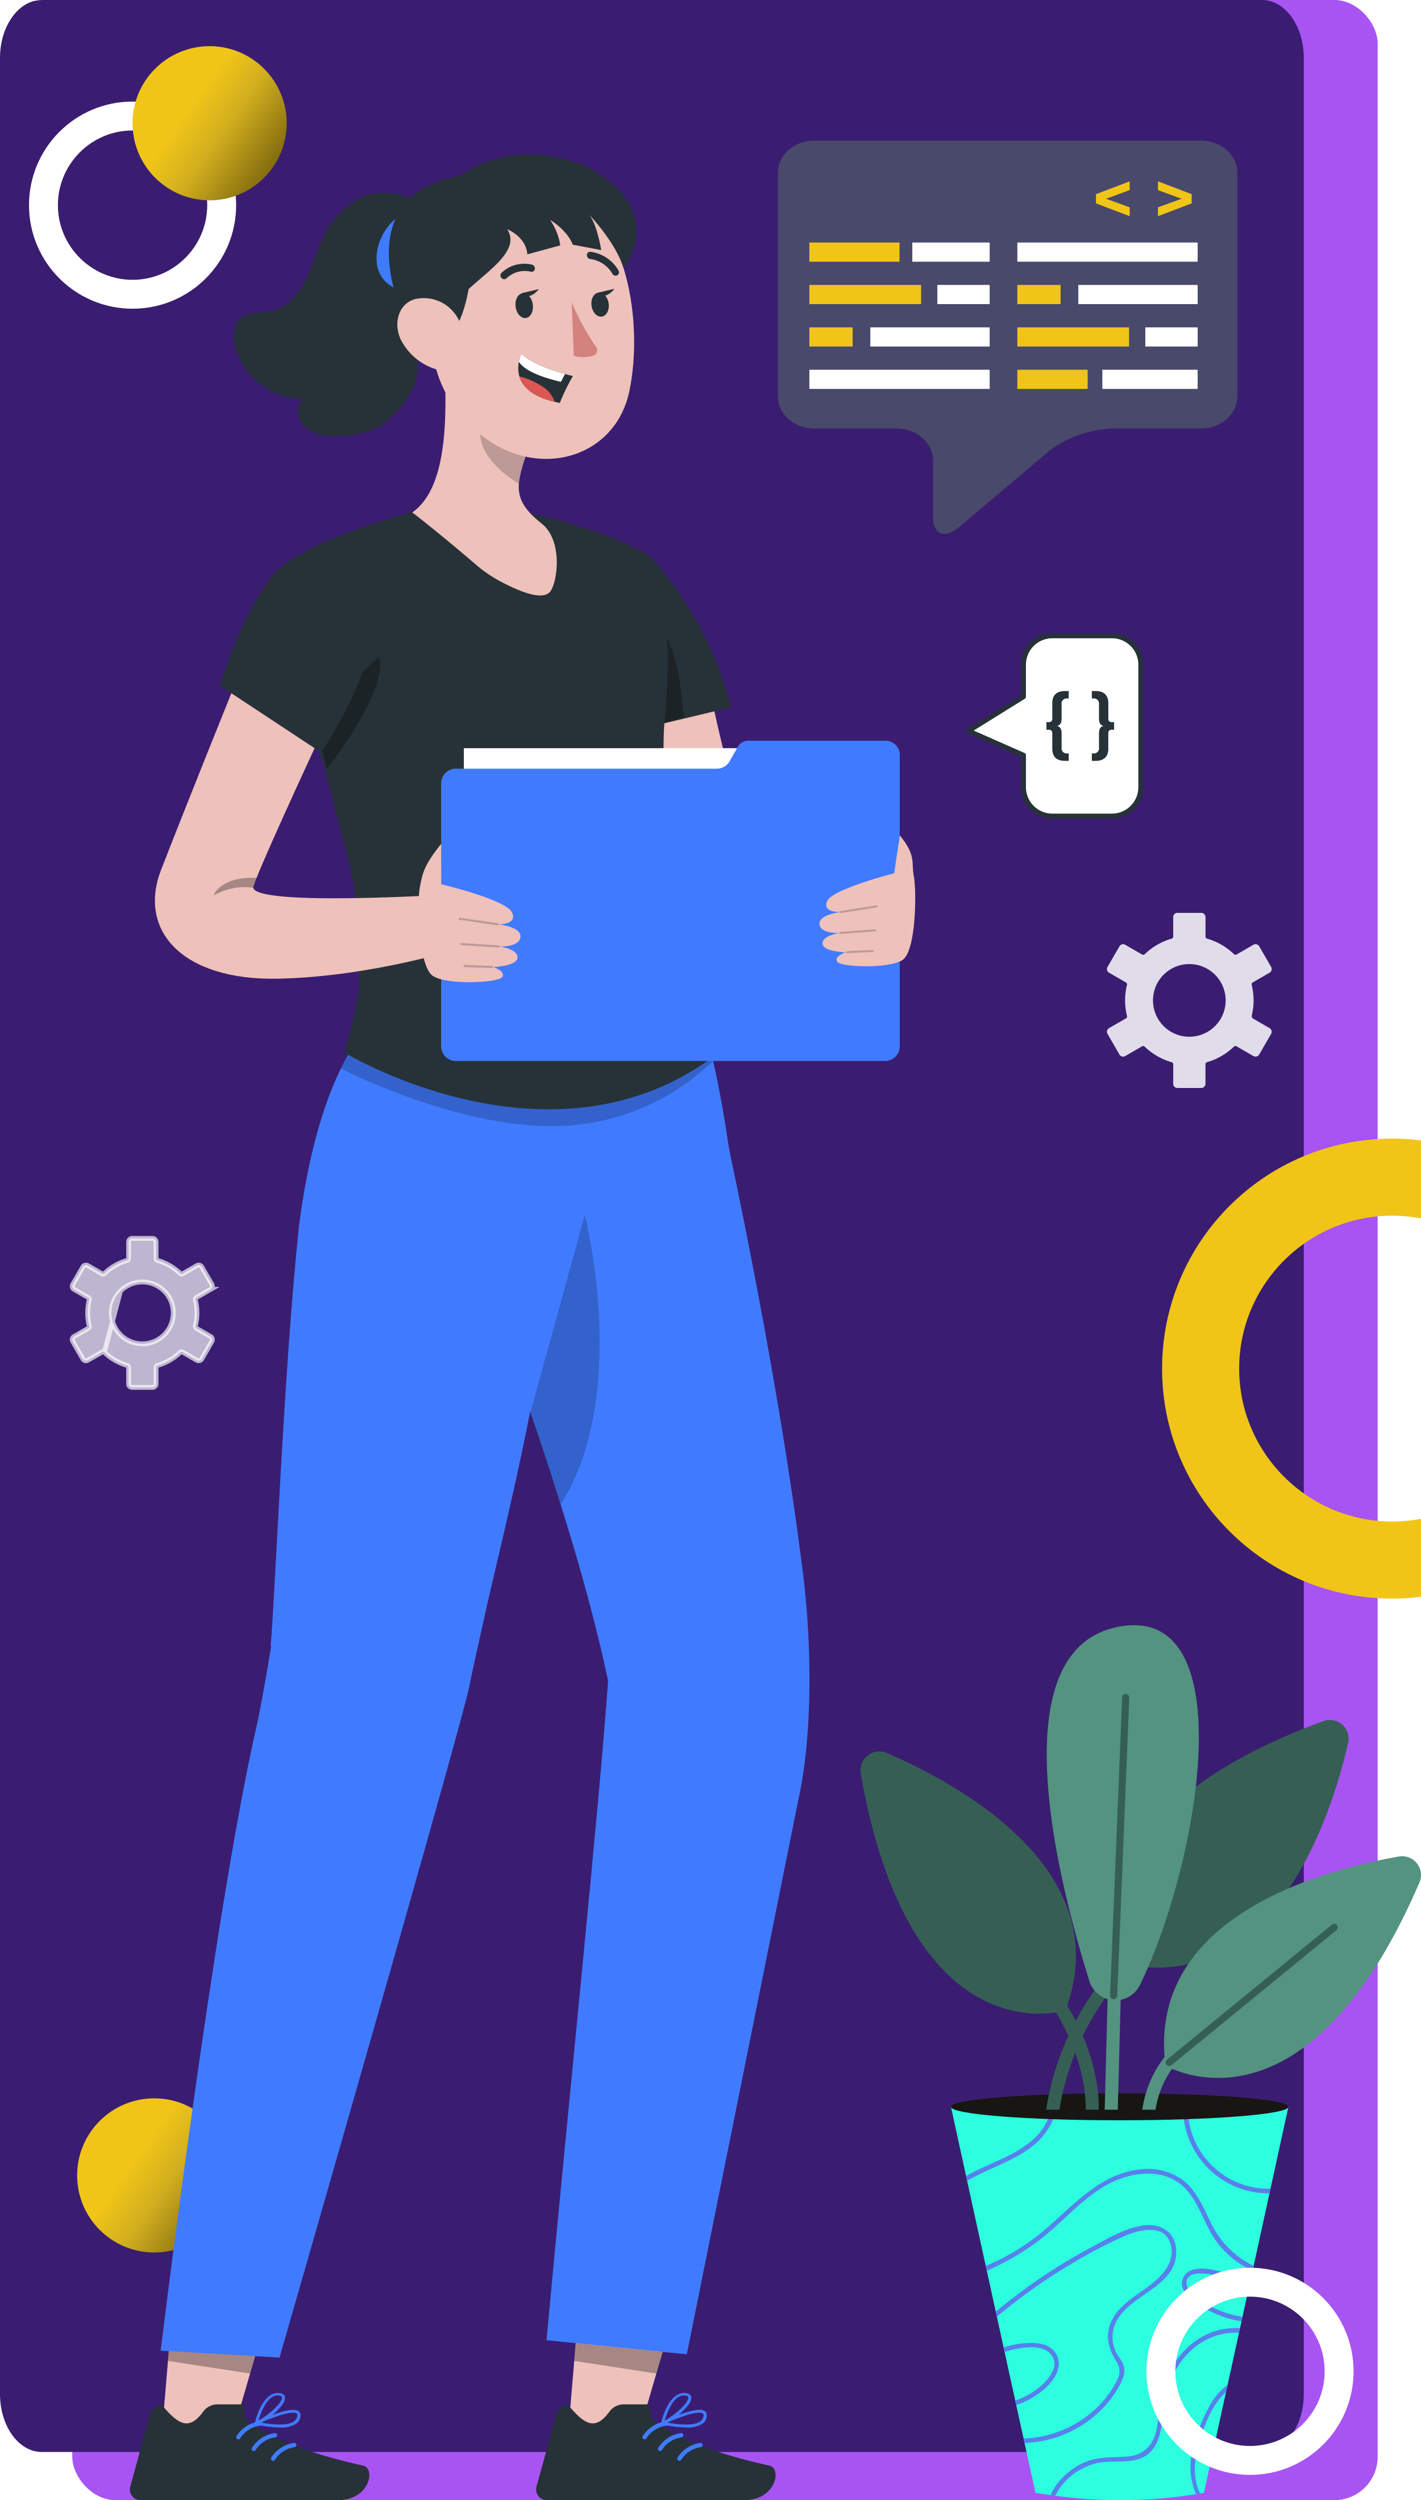 <svg xmlns="http://www.w3.org/2000/svg" xmlns:xlink="http://www.w3.org/1999/xlink" width="295" height="519" viewBox="0 0 295 519">
  <defs>
    <clipPath id="clip-path">
      <rect id="Rectángulo_403417" data-name="Rectángulo 403417" width="295" height="519" rx="9" transform="translate(180 1401)" fill="#a854f3"/>
    </clipPath>
    <clipPath id="clip-path-2">
      <rect id="Rectángulo_402324" data-name="Rectángulo 402324" width="62" height="133" transform="translate(420 1064)" fill="#fff" opacity="0.67"/>
    </clipPath>
    <filter id="Trazado_877326" x="224.75" y="219.855" width="128.488" height="128.488" filterUnits="userSpaceOnUse">
      <feOffset dy="1" input="SourceAlpha"/>
      <feGaussianBlur stdDeviation="5.5" result="blur"/>
      <feFlood flood-color="#fff" flood-opacity="0.902"/>
      <feComposite operator="in" in2="blur"/>
      <feComposite in="SourceGraphic"/>
    </filter>
    <filter id="Trazado_877329" x="-10.484" y="4.584" width="76" height="76" filterUnits="userSpaceOnUse">
      <feOffset dy="1" input="SourceAlpha"/>
      <feGaussianBlur stdDeviation="5.5" result="blur-2"/>
      <feFlood flood-color="#fff" flood-opacity="0.902"/>
      <feComposite operator="in" in2="blur-2"/>
      <feComposite in="SourceGraphic"/>
    </filter>
    <linearGradient id="linear-gradient" x1="0.35" y1="0.433" x2="0.935" y2="0.848" gradientUnits="objectBoundingBox">
      <stop offset="0" stop-color="#f0c518"/>
      <stop offset="0.371" stop-color="#d1ae1f"/>
      <stop offset="1" stop-color="#78630c"/>
    </linearGradient>
    <clipPath id="clip-path-3">
      <rect id="Rectángulo_403411" data-name="Rectángulo 403411" width="163.043" height="486.916" fill="none"/>
    </clipPath>
    <clipPath id="clip-path-5">
      <rect id="Rectángulo_403395" data-name="Rectángulo 403395" width="18.364" height="6.307" fill="none"/>
    </clipPath>
    <clipPath id="clip-path-7">
      <rect id="Rectángulo_403397" data-name="Rectángulo 403397" width="77.255" height="16.439" fill="none"/>
    </clipPath>
    <clipPath id="clip-path-8">
      <rect id="Rectángulo_403398" data-name="Rectángulo 403398" width="14.388" height="60.085" fill="none"/>
    </clipPath>
    <clipPath id="clip-path-9">
      <rect id="Rectángulo_403399" data-name="Rectángulo 403399" width="5.506" height="21.221" fill="none"/>
    </clipPath>
    <clipPath id="clip-path-10">
      <rect id="Rectángulo_403400" data-name="Rectángulo 403400" width="13.72" height="23.336" fill="none"/>
    </clipPath>
    <clipPath id="clip-path-11">
      <rect id="Rectángulo_403401" data-name="Rectángulo 403401" width="8.987" height="3.701" fill="none"/>
    </clipPath>
    <clipPath id="clip-path-12">
      <rect id="Rectángulo_403402" data-name="Rectángulo 403402" width="9.467" height="16.547" fill="none"/>
    </clipPath>
    <clipPath id="clip-path-13">
      <rect id="Rectángulo_403404" data-name="Rectángulo 403404" width="8.35" height="1.593" fill="none"/>
    </clipPath>
    <clipPath id="clip-path-14">
      <rect id="Rectángulo_403405" data-name="Rectángulo 403405" width="8.124" height="0.941" fill="none"/>
    </clipPath>
    <clipPath id="clip-path-15">
      <rect id="Rectángulo_403406" data-name="Rectángulo 403406" width="6.147" height="0.649" fill="none"/>
    </clipPath>
    <clipPath id="clip-path-16">
      <rect id="Rectángulo_403407" data-name="Rectángulo 403407" width="7.857" height="1.598" fill="none"/>
    </clipPath>
    <clipPath id="clip-path-17">
      <rect id="Rectángulo_403408" data-name="Rectángulo 403408" width="7.651" height="0.98" fill="none"/>
    </clipPath>
    <clipPath id="clip-path-18">
      <rect id="Rectángulo_403409" data-name="Rectángulo 403409" width="5.792" height="0.681" fill="none"/>
    </clipPath>
    <clipPath id="clip-path-19">
      <rect id="Rectángulo_403412" data-name="Rectángulo 403412" width="116.359" height="181.629" fill="none"/>
    </clipPath>
    <filter id="Trazado_877329-2" x="221.5" y="454.25" width="76" height="76" filterUnits="userSpaceOnUse">
      <feOffset dy="1" input="SourceAlpha"/>
      <feGaussianBlur stdDeviation="5.5" result="blur-3"/>
      <feFlood flood-color="#fff" flood-opacity="0.902"/>
      <feComposite operator="in" in2="blur-3"/>
      <feComposite in="SourceGraphic"/>
    </filter>
  </defs>
  <g id="Enmascarar_grupo_1098738" data-name="Enmascarar grupo 1098738" transform="translate(-180 -1401)" clip-path="url(#clip-path)">
    <rect id="Rectángulo_402307" data-name="Rectángulo 402307" width="271" height="519" rx="9" transform="translate(195 1401)" fill="#a854f3"/>
    <path id="Trazado_877330" data-name="Trazado 877330" d="M8.669,0H262c4.788,0,8.669,5.383,8.669,12.024V496.976c0,6.641-3.881,12.024-8.669,12.024H8.669C3.881,509,0,503.617,0,496.976V12.024C0,5.383,3.881,0,8.669,0Z" transform="translate(180 1401)" fill="#3a1d71"/>
    <g id="Grupo_1100665" data-name="Grupo 1100665" transform="translate(341.5 1430.185)">
      <g id="Grupo_1100655" data-name="Grupo 1100655" transform="translate(0 0)">
        <path id="Trazado_877303" data-name="Trazado 877303" d="M279.666,105.741c-2.985,2.53-5.439,1.613-5.439-2.033V91.947c0-3.646-3.4-6.634-7.544-6.634H249.564c-4.147,0-7.544-2.988-7.544-6.634V32.174c0-3.646,3.4-6.634,7.544-6.634h80.275c4.147,0,7.544,2.988,7.544,6.634V78.679c0,3.646-3.4,6.634-7.544,6.634H311.363a23.357,23.357,0,0,0-12.983,4.6L279.655,105.75Z" transform="translate(-242.02 -25.54)" fill="#49496b"/>
      </g>
      <g id="Grupo_1100656" data-name="Grupo 1100656" transform="translate(6.524 8.457)">
        <rect id="Rectángulo_402310" data-name="Rectángulo 402310" width="37.432" height="3.976" transform="translate(43.176 12.707)" fill="#fff"/>
        <rect id="Rectángulo_402311" data-name="Rectángulo 402311" width="37.432" height="3.976" transform="translate(0 39.116)" fill="#fff"/>
        <rect id="Rectángulo_402312" data-name="Rectángulo 402312" width="24.774" height="3.976" transform="translate(55.833 21.51)" fill="#fff"/>
        <rect id="Rectángulo_402313" data-name="Rectángulo 402313" width="24.774" height="3.976" transform="translate(12.658 30.313)" fill="#fff"/>
        <rect id="Rectángulo_402314" data-name="Rectángulo 402314" width="8.978" height="3.976" transform="translate(43.175 21.51)" fill="#f0c518"/>
        <rect id="Rectángulo_402315" data-name="Rectángulo 402315" width="8.978" height="3.976" transform="translate(0 30.313)" fill="#f0c518"/>
        <rect id="Rectángulo_402316" data-name="Rectángulo 402316" width="23.196" height="3.976" transform="translate(43.176 30.313)" fill="#f0c518"/>
        <rect id="Rectángulo_402317" data-name="Rectángulo 402317" width="23.196" height="3.976" transform="translate(0 21.51)" fill="#f0c518"/>
        <rect id="Rectángulo_402318" data-name="Rectángulo 402318" width="10.864" height="3.976" transform="translate(69.744 30.313)" fill="#fff"/>
        <rect id="Rectángulo_402319" data-name="Rectángulo 402319" width="10.864" height="3.976" transform="translate(26.568 21.51)" fill="#fff"/>
        <rect id="Rectángulo_402320" data-name="Rectángulo 402320" width="19.786" height="3.976" transform="translate(60.822 39.116)" fill="#fff"/>
        <rect id="Rectángulo_402321" data-name="Rectángulo 402321" width="14.598" height="3.976" transform="translate(43.176 39.116)" fill="#f0c518"/>
        <rect id="Rectángulo_402322" data-name="Rectángulo 402322" width="16.062" height="3.976" transform="translate(21.37 12.707)" fill="#fff"/>
        <rect id="Rectángulo_402323" data-name="Rectángulo 402323" width="18.716" height="3.976" transform="translate(0 12.707)" fill="#f0c518"/>
        <path id="Trazado_877304" data-name="Trazado 877304" d="M32.389,20.5v1.911l7,2.662V23.23l-4.9-1.779,4.9-1.794V17.834Z" transform="translate(27.109 -17.834)" fill="#f0c518"/>
        <path id="Trazado_877305" data-name="Trazado 877305" d="M14.448,17.834v1.824l4.9,1.794-4.9,1.779v1.838l7-2.662V20.5Z" transform="translate(57.922 -17.834)" fill="#f0c518"/>
      </g>
    </g>
    <g id="Enmascarar_grupo_1098700" data-name="Enmascarar grupo 1098700" transform="translate(-7 551)" clip-path="url(#clip-path-2)">
      <g transform="matrix(1, 0, 0, 1, 187, 850)" filter="url(#Trazado_877326)">
        <g id="Trazado_877326-2" data-name="Trazado 877326" transform="translate(241.25 235.36)" fill="none">
          <path d="M47.744,0A47.744,47.744,0,1,1,0,47.744,47.744,47.744,0,0,1,47.744,0Z" stroke="none"/>
          <path d="M 47.744 16 C 30.24 16 16 30.24 16 47.744 C 16 65.248 30.24 79.488 47.744 79.488 C 65.248 79.488 79.488 65.248 79.488 47.744 C 79.488 30.24 65.248 16 47.744 16 M 47.744 0 C 74.112 0 95.488 21.376 95.488 47.744 C 95.488 74.112 74.112 95.488 47.744 95.488 C 21.376 95.488 0 74.112 0 47.744 C 0 21.376 21.376 0 47.744 0 Z" stroke="none" fill="#f0c518"/>
        </g>
      </g>
    </g>
    <path id="Trazado_884144" data-name="Trazado 884144" d="M66.46,30.341,69.8,17.633a6.42,6.42,0,1,1-1.88,4.542,6.407,6.407,0,0,1,1.88-4.542m1.387-6.363a11.225,11.225,0,0,0-2.516,1.071,11.353,11.353,0,0,0-2.209,1.664.39.39,0,0,1-.468.058l-2.985-1.722-.015-.011a.743.743,0,0,0-.992.28l-.014.02-2.1,3.636a.743.743,0,0,0,.273,1.012l.019.013L63.138,19a.394.394,0,0,1,.186.434,11.1,11.1,0,0,0-.249,1.358,11.547,11.547,0,0,0,0,2.766,11.061,11.061,0,0,0,.251,1.356.4.4,0,0,1-.21.448l-2.957,1.707h0a.74.74,0,0,0-.273,1.01L62,31.736h0a.727.727,0,0,0,.447.343.743.743,0,0,0,.561-.071l.023-.013,2.963-1.71a.394.394,0,0,1,.467.057A11.36,11.36,0,0,0,71.2,33.082a.4.4,0,0,1,.287.378V36.9a.738.738,0,0,0,.736.739H76.45a.744.744,0,0,0,.739-.739V33.46a.4.4,0,0,1,.3-.384,11.289,11.289,0,0,0,2.517-1.071,11.456,11.456,0,0,0,2.207-1.664A.394.394,0,0,1,82.7,30.3l2.963,1.711a.745.745,0,0,0,1.011-.272l.013-.02,2.1-3.637h0a.736.736,0,0,0,.071-.559.722.722,0,0,0-.342-.449l-2.98-1.722c-.154-.087-.185-.434-.185-.434s.19-.894.248-1.356a11.715,11.715,0,0,0,0-2.766,12.084,12.084,0,0,0-.248-1.358.391.391,0,0,1,.207-.447l2.959-1.708a.724.724,0,0,0,.342-.45.743.743,0,0,0-.071-.562l-.012-.02-2.1-3.636h0a.748.748,0,0,0-1.011-.272v0l-2.982,1.722A.391.391,0,0,1,82.208,14a11.454,11.454,0,0,0-2.2-1.656,11.263,11.263,0,0,0-2.533-1.075.4.4,0,0,1-.286-.38V7.445a.744.744,0,0,0-.739-.738H72.226a.738.738,0,0,0-.736.738v3.442a.4.4,0,0,1-.305.384" transform="translate(135.21 1651.368)" fill="#fff" stroke="#fff" stroke-width="1" fill-rule="evenodd" opacity="0.67"/>
    <path id="Trazado_877328" data-name="Trazado 877328" d="M67.627,34.475m3.921-14.931a7.543,7.543,0,1,1-2.209,5.336,7.528,7.528,0,0,1,2.209-5.336m1.63-7.475a13.189,13.189,0,0,0-2.956,1.259,13.338,13.338,0,0,0-2.6,1.955.459.459,0,0,1-.55.068L63.57,13.327l-.018-.013a.873.873,0,0,0-1.165.329l-.017.024L59.9,17.939a.873.873,0,0,0,.321,1.189l.022.015,3.476,2.007a.463.463,0,0,1,.219.509,13.038,13.038,0,0,0-.293,1.6,13.567,13.567,0,0,0,0,3.25,13,13,0,0,0,.294,1.594.468.468,0,0,1-.247.526l-3.475,2.005h0a.87.87,0,0,0-.321,1.186l2.48,4.3h0a.854.854,0,0,0,.525.4.873.873,0,0,0,.659-.084l.027-.015,3.482-2.009a.462.462,0,0,1,.548.067A13.347,13.347,0,0,0,73.2,37.7a.465.465,0,0,1,.338.444v4.044a.867.867,0,0,0,.865.868h4.962a.874.874,0,0,0,.868-.868V38.14a.465.465,0,0,1,.356-.451,13.265,13.265,0,0,0,2.957-1.259,13.459,13.459,0,0,0,2.593-1.955.463.463,0,0,1,.575-.053l3.482,2.011a.875.875,0,0,0,1.188-.32l.015-.024,2.466-4.273h0a.865.865,0,0,0,.084-.657.848.848,0,0,0-.4-.527l-3.5-2.023c-.181-.1-.218-.509-.218-.509s.223-1.051.292-1.594a13.765,13.765,0,0,0,0-3.25,14.2,14.2,0,0,0-.292-1.6.46.46,0,0,1,.243-.525l3.476-2.007a.851.851,0,0,0,.4-.529.874.874,0,0,0-.084-.66l-.014-.024-2.466-4.271h0a.879.879,0,0,0-1.188-.32v0l-3.5,2.023a.459.459,0,0,1-.561-.078,13.457,13.457,0,0,0-2.584-1.945,13.233,13.233,0,0,0-2.977-1.263.465.465,0,0,1-.336-.447V7.574a.874.874,0,0,0-.868-.867H74.4a.867.867,0,0,0-.865.867v4.044a.465.465,0,0,1-.359.451" transform="translate(350.023 1583.793)" fill="#fff" fill-rule="evenodd" opacity="0.84"/>
    <g id="Grupo_1100666" data-name="Grupo 1100666" transform="translate(-284.429 107.484)">
      <g transform="matrix(1, 0, 0, 1, 464.43, 1293.52)" filter="url(#Trazado_877329)">
        <g id="Trazado_877329-3" data-name="Trazado 877329" transform="translate(6.02 20.08)" fill="none">
          <path d="M21.5,0A21.5,21.5,0,1,1,0,21.5,21.5,21.5,0,0,1,21.5,0Z" stroke="none"/>
          <path d="M 21.5 6 C 12.953 6 6 12.953 6 21.5 C 6 30.047 12.953 37 21.5 37 C 30.047 37 37 30.047 37 21.5 C 37 12.953 30.047 6 21.5 6 M 21.5 0 C 33.374 0 43 9.626 43 21.5 C 43 33.374 33.374 43 21.5 43 C 9.626 43 0 33.374 0 21.5 C 0 9.626 9.626 0 21.5 0 Z" stroke="none" fill="#fff"/>
        </g>
      </g>
      <circle id="Elipse_11607" data-name="Elipse 11607" cx="16" cy="16" r="16" transform="translate(491.944 1303.1)" fill="url(#linear-gradient)"/>
      <circle id="Elipse_11699" data-name="Elipse 11699" cx="16" cy="16" r="16" transform="translate(480.444 1729.1)" fill="url(#linear-gradient)"/>
    </g>
    <g id="Grupo_1100671" data-name="Grupo 1100671" transform="translate(381.067 1570.396) rotate(-90)">
      <path id="Trazado_876146" data-name="Trazado 876146" d="M31.416,35.753H5.979A5.979,5.979,0,0,1,0,29.774V17.4a5.979,5.979,0,0,1,5.979-5.979h6.649L17.666,0l7.1,11.419h6.648A5.979,5.979,0,0,1,37.4,17.4V29.774a5.979,5.979,0,0,1-5.979,5.979" transform="translate(0 0)" fill="#fff"/>
      <path id="Trazado_876147" data-name="Trazado 876147" d="M31.416,35.753H5.979A5.979,5.979,0,0,1,0,29.774V17.4a5.979,5.979,0,0,1,5.979-5.979h6.649L17.666,0l7.1,11.419h6.648A5.979,5.979,0,0,1,37.4,17.4V29.774A5.979,5.979,0,0,1,31.416,35.753Z" transform="translate(0 0)" fill="none" stroke="#263238" stroke-linecap="round" stroke-linejoin="round" stroke-width="1"/>
      <path id="Trazado_877330-2" data-name="Trazado 877330" d="M165.819,257.676c.62.2.914.62.914,1.581V262.2a1.039,1.039,0,0,0,1.147,1.177h.326v1.549h-.775c-1.75,0-2.633-.883-2.633-2.525V259.21c0-.511-.263-.744-.7-.744h-.511v-1.58h.511c.434,0,.7-.233.7-.744v-3.192c0-1.641.884-2.525,2.633-2.525h.775v1.549h-.326a1.04,1.04,0,0,0-1.147,1.178V256.1c0,.961-.294,1.379-.914,1.581" transform="translate(276.374 -147.409) rotate(90)" fill="#263238"/>
      <path id="Trazado_877331" data-name="Trazado 877331" d="M176.026,256.886v1.581H175.5c-.417,0-.681.231-.681.743V262.4c0,1.642-.9,2.526-2.649,2.526H171.4v-1.551h.326a1.044,1.044,0,0,0,1.162-1.177v-2.943c0-.96.277-1.379.9-1.581-.621-.2-.9-.618-.9-1.58v-2.943a1.045,1.045,0,0,0-1.162-1.178H171.4v-1.548h.774c1.751,0,2.649.883,2.649,2.525v3.19c0,.513.264.744.681.744Z" transform="translate(276.375 -145.803) rotate(90)" fill="#263238"/>
    </g>
    <g id="Grupo_1102276" data-name="Grupo 1102276" transform="translate(206.957 1433.084)">
      <g id="Grupo_1102275" data-name="Grupo 1102275" transform="translate(0)" clip-path="url(#clip-path-3)">
        <path id="Trazado_884068" data-name="Trazado 884068" d="M74.146,283.3l14.489,1.418,10.707-36.682-22.041-2.4Z" transform="translate(-67.407 188.708)" fill="#eec1bb"/>
        <g id="Grupo_1102274" data-name="Grupo 1102274" transform="translate(0)">
          <g id="Grupo_1102273" data-name="Grupo 1102273" clip-path="url(#clip-path-3)">
            <path id="Trazado_884069" data-name="Trazado 884069" d="M87.417,264.119H82.245a3.674,3.674,0,0,0-2.946,1.537c-2.983,4.074-5.223,2.534-8.468-1.3-2.064-.241-2.619,2.127-2.787,2.764l-3.867,14.065a2.212,2.212,0,0,0,2.161,2.82h40.984c6.518,0,7.869-6.569,5.183-7.177-12.074-2.667-20.623-6.221-24.354-9.732-.693-.615.018-1.075-.734-2.979" transform="translate(-64.092 202.908)" fill="#263238"/>
            <path id="Trazado_884070" data-name="Trazado 884070" d="M77.2,268.416a23.56,23.56,0,0,1-4.847-.624.29.29,0,0,1-.173-.368.285.285,0,0,1,.173-.173c.727-.354,7.193-3.377,8.815-2.228a.943.943,0,0,1,.423.911,2.113,2.113,0,0,1-.879,1.689,5.765,5.765,0,0,1-3.512.794M73.369,267.4c1.908.355,5.455.828,6.923-.271a1.68,1.68,0,0,0,.642-1.232.375.375,0,0,0-.168-.389c-.895-.624-4.712.711-7.4,1.892" transform="translate(-46.164 203.403)" fill="#407bff"/>
            <path id="Trazado_884071" data-name="Trazado 884071" d="M74.29,269.332a.361.361,0,0,1-.2,0,.288.288,0,0,1-.083-.3c0-.269,1.519-6.636,5.066-6.231.877.118,1.13.541,1.164.9.221,1.689-3.849,4.879-5.791,5.69Zm4.424-6.028c-2.246,0-3.547,3.715-3.986,5.2,2.111-1.114,5.066-3.765,4.88-4.8,0-.085,0-.32-.658-.389Z" transform="translate(-48.032 201.878)" fill="#407bff"/>
            <path id="Trazado_884072" data-name="Trazado 884072" d="M77.176,269.839a.442.442,0,0,0,.375-.207,5.8,5.8,0,0,1,4.079-2.626.441.441,0,0,0,.377-.5.45.45,0,0,0-.5-.378,6.7,6.7,0,0,0-4.707,3.033.444.444,0,0,0,.14.61.452.452,0,0,0,.235.067" transform="translate(-54.652 204.45)" fill="#407bff"/>
            <path id="Trazado_884073" data-name="Trazado 884073" d="M75.358,271.208a.442.442,0,0,0,.375-.207,5.791,5.791,0,0,1,4.079-2.626.444.444,0,0,0,.377-.5.451.451,0,0,0-.5-.378,6.7,6.7,0,0,0-4.707,3.034.444.444,0,0,0,.14.61.452.452,0,0,0,.235.067" transform="translate(-49.619 205.501)" fill="#407bff"/>
            <path id="Trazado_884074" data-name="Trazado 884074" d="M73.1,272.359a.442.442,0,0,0,.375-.207,5.8,5.8,0,0,1,4.078-2.628.442.442,0,0,0,.378-.5.449.449,0,0,0-.5-.378,6.7,6.7,0,0,0-4.707,3.034.444.444,0,0,0,.14.61.452.452,0,0,0,.235.067" transform="translate(-43.358 206.386)" fill="#407bff"/>
            <g id="Grupo_1102233" data-name="Grupo 1102233" transform="translate(7.911 454.32)" opacity="0.3">
              <g id="Grupo_1102232" data-name="Grupo 1102232">
                <g id="Grupo_1102231" data-name="Grupo 1102231" clip-path="url(#clip-path-5)">
                  <path id="Trazado_884075" data-name="Trazado 884075" d="M95.711,258.742l-1.314,4.5-17.051-2.619.309-3.689Z" transform="translate(-77.347 -256.933)"/>
                </g>
              </g>
            </g>
            <path id="Trazado_884076" data-name="Trazado 884076" d="M26.45,283.3l14.489,1.418,10.707-36.682-22.041-2.4Z" transform="translate(64.626 188.708)" fill="#eec1bb"/>
            <path id="Trazado_884077" data-name="Trazado 884077" d="M39.721,264.119H34.549a3.674,3.674,0,0,0-2.946,1.537c-2.983,4.074-5.223,2.534-8.468-1.3-2.064-.241-2.619,2.127-2.787,2.764l-3.867,14.065a2.212,2.212,0,0,0,2.161,2.82H59.626c6.518,0,7.869-6.569,5.183-7.177-12.074-2.667-20.623-6.221-24.354-9.732-.693-.615.018-1.075-.734-2.979" transform="translate(67.942 202.908)" fill="#263238"/>
            <path id="Trazado_884078" data-name="Trazado 884078" d="M29.506,268.416a23.561,23.561,0,0,1-4.847-.624.29.29,0,0,1-.173-.368.281.281,0,0,1,.173-.173c.727-.354,7.193-3.377,8.815-2.228a.943.943,0,0,1,.423.911,2.113,2.113,0,0,1-.879,1.689,5.765,5.765,0,0,1-3.512.794M25.673,267.4c1.908.355,5.455.828,6.923-.271a1.68,1.68,0,0,0,.642-1.232.375.375,0,0,0-.168-.389c-.895-.624-4.712.711-7.4,1.892" transform="translate(85.87 203.403)" fill="#407bff"/>
            <path id="Trazado_884079" data-name="Trazado 884079" d="M26.594,269.332a.361.361,0,0,1-.2,0,.288.288,0,0,1-.083-.3c0-.269,1.519-6.636,5.066-6.231.877.118,1.13.541,1.164.9.221,1.689-3.849,4.879-5.791,5.69Zm4.424-6.028c-2.246,0-3.545,3.715-3.986,5.2,2.111-1.114,5.066-3.765,4.88-4.8,0-.085,0-.32-.658-.389Z" transform="translate(84.002 201.878)" fill="#407bff"/>
            <path id="Trazado_884080" data-name="Trazado 884080" d="M29.48,269.839a.442.442,0,0,0,.375-.207,5.8,5.8,0,0,1,4.079-2.626.441.441,0,0,0,.377-.5.45.45,0,0,0-.5-.378,6.7,6.7,0,0,0-4.707,3.033.444.444,0,0,0,.14.61.452.452,0,0,0,.235.067" transform="translate(77.382 204.45)" fill="#407bff"/>
            <path id="Trazado_884081" data-name="Trazado 884081" d="M27.662,271.208a.442.442,0,0,0,.375-.207,5.791,5.791,0,0,1,4.079-2.626.444.444,0,0,0,.377-.5.452.452,0,0,0-.5-.378,6.7,6.7,0,0,0-4.707,3.034.444.444,0,0,0,.14.61.452.452,0,0,0,.235.067" transform="translate(82.415 205.501)" fill="#407bff"/>
            <path id="Trazado_884082" data-name="Trazado 884082" d="M25.4,272.359a.442.442,0,0,0,.375-.207,5.8,5.8,0,0,1,4.078-2.628.442.442,0,0,0,.378-.5.448.448,0,0,0-.5-.378,6.7,6.7,0,0,0-4.707,3.034.444.444,0,0,0,.14.61.452.452,0,0,0,.235.067" transform="translate(88.677 206.386)" fill="#407bff"/>
            <g id="Grupo_1102236" data-name="Grupo 1102236" transform="translate(92.249 454.32)" opacity="0.3">
              <g id="Grupo_1102235" data-name="Grupo 1102235" transform="translate(0)">
                <g id="Grupo_1102234" data-name="Grupo 1102234" clip-path="url(#clip-path-5)">
                  <path id="Trazado_884083" data-name="Trazado 884083" d="M48.014,258.742l-1.314,4.5-17.049-2.619.308-3.689Z" transform="translate(-29.65 -256.933)"/>
                </g>
              </g>
            </g>
            <path id="Trazado_884084" data-name="Trazado 884084" d="M68.657,110.609s12.008,53.03,17.732,99.218c1.743,14.079,2.076,32.905-1.006,46.765L62.238,371.657l-29.126-2.918c4.578-49.626,10.956-110.832,12.783-136.873-6.406-30.516-20.057-67.457-33.48-104.192Z" transform="translate(53.388 84.975)" fill="#407bff"/>
            <path id="Trazado_884085" data-name="Trazado 884085" d="M40.505,247.754c.658-2.87,1.712-8.7,3-16.388l-.12-.027c.946-10.167,2.7-57.328,5.913-87.41,2.472-19.161,7.37-32.127,12.3-38.477q.382-.488.7-.886c.82-1.022,1.317-1.586,1.317-1.586q1.406.353,2.8.656.523.114,1.036.223c34.813,7.28,65.45-1.871,65.45-1.871,3.2,7.915,5.6,24.791,7.938,42.291-3.643,4-19.624,9.182-37.957,12.618l-5.229,23.645C94.9,195.2,91.367,209.581,88.366,222.53l-3.135,14.18c-.191.93-.378,1.853-.555,2.758-1.59,8.152-39.444,139.5-39.444,139.5L20.57,377.524s11.016-90.907,19.935-129.77" transform="translate(-14.165 78.352)" fill="#407bff"/>
            <g id="Grupo_1102239" data-name="Grupo 1102239" transform="translate(43.818 185.247)" opacity="0.2" style="isolation: isolate">
              <g id="Grupo_1102238" data-name="Grupo 1102238">
                <g id="Grupo_1102237" data-name="Grupo 1102237" clip-path="url(#clip-path-7)">
                  <path id="Trazado_884086" data-name="Trazado 884086" d="M100.99,107.675A47.8,47.8,0,0,1,67.98,121.2c-20.853.195-44.245-11.953-44.245-11.953l2.619-4.482L86.4,111.3l12.356-6.541Z" transform="translate(-23.734 -104.763)"/>
                </g>
              </g>
            </g>
            <g id="Grupo_1102242" data-name="Grupo 1102242" transform="translate(83.147 220.161)" opacity="0.2" style="isolation: isolate">
              <g id="Grupo_1102241" data-name="Grupo 1102241" transform="translate(0)">
                <g id="Grupo_1102240" data-name="Grupo 1102240" clip-path="url(#clip-path-8)">
                  <path id="Trazado_884087" data-name="Trazado 884087" d="M37.047,165.429c-.1.483,11.294-40.921,11.294-40.921s9.591,36.965-5,60.085Z" transform="translate(-37.046 -124.508)"/>
                </g>
              </g>
            </g>
            <path id="Trazado_884088" data-name="Trazado 884088" d="M20.217,58.18c3.073,16.94,9.228,39.214,9.228,39.214,3.966.84,32.486.011,32.486.011l-1.247,11.607s-10.594,2.15-21.148,4.53c-18.632,4.2-22.059,2.972-26.706-7.8S1.468,61.154,1.468,61.154Z" transform="translate(98.516 44.696)" fill="#eec1bb"/>
            <path id="Trazado_884089" data-name="Trazado 884089" d="M39.022,48.271A74.325,74.325,0,0,1,55.705,79.4l-28.623,6.85s-7.918-20.9-4.711-28.554c3.344-7.971,8.528-15.637,16.65-9.423" transform="translate(69.131 35.339)" fill="#263238"/>
            <g id="Grupo_1102245" data-name="Grupo 1102245" transform="translate(109.476 97.188)" opacity="0.3">
              <g id="Grupo_1102244" data-name="Grupo 1102244" transform="translate(0)">
                <g id="Grupo_1102243" data-name="Grupo 1102243" clip-path="url(#clip-path-9)">
                  <path id="Trazado_884090" data-name="Trazado 884090" d="M27.64,54.963a31.267,31.267,0,0,1,3.211,7.577c1.02,3.208,1.581,9.043,1.835,12.056L27.18,76.182c.214-7.359.246-13.859.46-21.219" transform="translate(-27.18 -54.963)"/>
                </g>
              </g>
            </g>
            <path id="Trazado_884091" data-name="Trazado 884091" d="M32.089,87.343,23.032,56.459c5.729-8.551,34.079-15.122,34.079-15.122l18.678,1.022s7.179,1.6,13.325,3.605c8.2,2.675,12.641,4.827,14.6,9.381,0,0,3.423,10.088,1.365,30.874-.568,5.717.076,35.432,1.671,45.249l9.667,23.152c-34.127,26.578-77.819.012-77.819.012a92.33,92.33,0,0,0,3.259-14.494c-.5-5.851.2-14.874-2.281-25.12-.479-1.977-6.656-25.753-7.487-27.675" transform="translate(5.9 31.757)" fill="#263238"/>
            <g id="Grupo_1102248" data-name="Grupo 1102248" transform="translate(38.252 104.24)" opacity="0.3">
              <g id="Grupo_1102247" data-name="Grupo 1102247" transform="translate(0)">
                <g id="Grupo_1102246" data-name="Grupo 1102246" clip-path="url(#clip-path-10)">
                  <path id="Trazado_884092" data-name="Trazado 884092" d="M65.419,82.287S78.508,65.8,76.278,58.951L62.814,71.55Z" transform="translate(-62.814 -58.951)"/>
                </g>
              </g>
            </g>
            <path id="Trazado_884093" data-name="Trazado 884093" d="M78.183,48.5c-7.168,2.412-14.309,25.07-14.309,25.07L84.94,87.478S97.277,69.159,95.049,59.692C93.145,51.7,87.283,45.426,78.183,48.5" transform="translate(-45.222 36.649)" fill="#263238"/>
            <path id="Trazado_884094" data-name="Trazado 884094" d="M86.34,74.646s-12.949,27.9-12.728,28.983c.813,3.973,42.36,1.289,42.36,1.289l1,11.149s-18.835,6.04-38.226,6.429c-20.006.4-29.128-10.088-24.283-22.577,5.174-13.333,14.593-36.68,14.593-36.68Z" transform="translate(-47.984 48.583)" fill="#eec1bb"/>
            <g id="Grupo_1102251" data-name="Grupo 1102251" transform="translate(17.399 150.117)" opacity="0.3">
              <g id="Grupo_1102250" data-name="Grupo 1102250">
                <g id="Grupo_1102249" data-name="Grupo 1102249" clip-path="url(#clip-path-11)">
                  <path id="Trazado_884095" data-name="Trazado 884095" d="M85.514,86.991A12.679,12.679,0,0,0,77.285,88.6s.407-1.841,3.8-3.1a15.512,15.512,0,0,1,5.188-.58Z" transform="translate(-77.286 -84.896)"/>
                </g>
              </g>
            </g>
            <path id="Trazado_884096" data-name="Trazado 884096" d="M58.337,30.6c1.662-1.485,4.216-1.075,6.39-1.558,3.2-.709,5.591-3.429,7.089-6.341s2.332-6.131,3.784-9.066a17.153,17.153,0,0,1,8.063-8.261c3.588-1.595,10.565-1.243,12.692,3.156l1.333,9.032c-4.337,7.184-3.347,13.177-2.615,21.535.538,6.132-2.794,9.214-5.913,12.44-2.58,2.67-8.558,3.735-12.259,3.434a8.12,8.12,0,0,1-5.485-2.246c-1.354-1.5-1.583-4.131-.044-5.446A14.75,14.75,0,0,1,57.219,36.208c-.453-1.952-.377-4.276,1.118-5.611" transform="translate(-35.394 3.459)" fill="#263238"/>
            <path id="Trazado_884097" data-name="Trazado 884097" d="M65.011,6.771c-2.865.506-5.133,2.845-6.341,5.492a9.737,9.737,0,0,0-.889,5.66,6.258,6.258,0,0,0,3.245,4.567,4.638,4.638,0,0,0,5.347-.889,5.783,5.783,0,0,0,1.013-4.974A40.145,40.145,0,0,0,65.7,11.648a8,8,0,0,1-.309-5.156" transform="translate(-6.461 4.987)" fill="#407bff"/>
            <path id="Trazado_884098" data-name="Trazado 884098" d="M42.079,55.8s5.793,4.454,13.249,10.88A27.678,27.678,0,0,0,60.4,70.134c4.887,2.6,9.342,4.081,10.548,1.724a7.876,7.876,0,0,0,.628-1.667c1.024-3.945.6-9.492-2.585-12.029-3.595-2.863-5.329-5.31-4.681-9.184a29.033,29.033,0,0,1,2.064-6.666L63.547,39l-14.8-14.936c.37,9.975,1.125,26.315-6.67,31.729" transform="translate(16.561 18.489)" fill="#eec1bb"/>
            <g id="Grupo_1102254" data-name="Grupo 1102254" transform="translate(72.709 51.769)" opacity="0.2">
              <g id="Grupo_1102253" data-name="Grupo 1102253" transform="translate(0)">
                <g id="Grupo_1102252" data-name="Grupo 1102252" clip-path="url(#clip-path-12)">
                  <path id="Trazado_884099" data-name="Trazado 884099" d="M53.777,45.823c-4.07-2.415-8.535-6.606-8-11.395a22.39,22.39,0,0,1,1.156-5.151L55.2,40.222a27.626,27.626,0,0,0-1.423,5.6" transform="translate(-45.732 -29.276)"/>
                </g>
              </g>
            </g>
            <path id="Trazado_884100" data-name="Trazado 884100" d="M33.092,24.487c1.393,15.205,1.662,21.654,9.508,29.627C54.4,66.106,72.561,62.073,75.687,47c2.813-13.566.062-36.152-14.866-42.542C46.115-1.839,31.7,9.282,33.092,24.487" transform="translate(28.027 2.045)" fill="#eec1bb"/>
            <path id="Trazado_884101" data-name="Trazado 884101" d="M44.885,18.819c.08,1.423.953,2.594,1.954,2.615s1.747-1.116,1.667-2.539-.955-2.594-1.954-2.615S44.8,17.4,44.885,18.819" transform="translate(35.174 12.507)" fill="#263238"/>
            <path id="Trazado_884102" data-name="Trazado 884102" d="M35.979,18.663c.08,1.379.953,2.514,1.95,2.536s1.74-1.08,1.66-2.46-.953-2.514-1.95-2.536-1.74,1.08-1.66,2.46" transform="translate(59.839 12.448)" fill="#263238"/>
            <path id="Trazado_884103" data-name="Trazado 884103" d="M45.356,16.031a.683.683,0,0,0,.541-.173,5.482,5.482,0,0,1,5.009-1.4.687.687,0,0,0,.877-.506.814.814,0,0,0-.555-.937,6.843,6.843,0,0,0-6.355,1.692.763.763,0,0,0-.014,1.061.775.775,0,0,0,.5.262" transform="translate(32.286 9.847)" fill="#263238"/>
            <path id="Trazado_884104" data-name="Trazado 884104" d="M40.58,16.351a.687.687,0,0,0,.532-.08.739.739,0,0,0,.2-1.029A7.838,7.838,0,0,0,35.5,11.417a.682.682,0,0,0-.72.713.811.811,0,0,0,.744.79A6.266,6.266,0,0,1,40.094,16a.8.8,0,0,0,.486.354" transform="translate(60.102 8.771)" fill="#263238"/>
            <path id="Trazado_884105" data-name="Trazado 884105" d="M49.581,34.753s4.691-7.092,2.758-20.9A4.368,4.368,0,0,1,55.775,8.9c6.56-1.275,15.331-9.55,26.032,6.886,0,0-5.448-20.89-34.981-11.755-19,5.874-8.385,29.593-5.642,31.911s8.4-1.186,8.4-1.186" transform="translate(18.017 1.319)" fill="#263238"/>
            <path id="Trazado_884106" data-name="Trazado 884106" d="M54.138,25.983a12.248,12.248,0,0,0,7.391,5.749c4.026,1.008,6.1-5.462,4.728-9.5A8.089,8.089,0,0,0,57.151,17c-3.86.78-5.064,5.423-3.013,8.988" transform="translate(2.38 12.941)" fill="#eec1bb"/>
            <path id="Trazado_884107" data-name="Trazado 884107" d="M51.537,27.994a43.1,43.1,0,0,0-2.727,5.6c-.359-.074-.718-.15-1.072-.242-4.84-1.133-6.712-3.259-7.319-5.271a6.415,6.415,0,0,1-.1-3.033,6.241,6.241,0,0,1,.534-1.653c2.209,2.134,6.64,3.538,9.037,4.189,1,.283,1.644.412,1.644.412" transform="translate(40.447 17.972)" fill="#263238"/>
            <path id="Trazado_884108" data-name="Trazado 884108" d="M50.687,27.582l-.847,1.629c-4.557-1.077-7.619-2.447-8.725-4.164a6.241,6.241,0,0,1,.534-1.653c2.207,2.134,6.64,3.538,9.037,4.189" transform="translate(39.652 17.972)" fill="#fff"/>
            <path id="Trazado_884109" data-name="Trazado 884109" d="M49.653,31.313c-4.841-1.133-6.712-3.257-7.319-5.269a15.972,15.972,0,0,1,5.126,2.323,5.99,5.99,0,0,1,2.193,2.946" transform="translate(38.533 20.008)" fill="#dc5753"/>
            <path id="Trazado_884110" data-name="Trazado 884110" d="M37.337,17.359A51.521,51.521,0,0,0,42.4,26.6a1.175,1.175,0,0,1-.552,1.795,7.518,7.518,0,0,1-4.074.065Z" transform="translate(54.394 13.336)" fill="#d4827d"/>
            <path id="Trazado_884111" data-name="Trazado 884111" d="M44.185,16.617l3.491-.822s-1.91,2.6-3.491.822" transform="translate(37.237 12.134)" fill="#263238"/>
            <path id="Trazado_884112" data-name="Trazado 884112" d="M35.308,16.582l3.491-.824s-1.91,2.6-3.491.824" transform="translate(61.811 12.106)" fill="#263238"/>
            <path id="Trazado_884113" data-name="Trazado 884113" d="M76.8,23.533s9.248-11.257-6.673-20.5c0,0-13.884-7.637-27.2,1.324S29.385,19.378,42.03,33.22c0,0-1.365-1.811,3.31-5.929s9.833-7.782,7.328-11.775c0,0,3.887,1.5,4.164,5.2l6.836-1.867a12.95,12.95,0,0,0-2.106-5.287s3.544,2.087,4.693,5.147l5.913,1.114s-.868-5.427-2.537-7.374c0,0,5.418,5.57,7.167,11.087" transform="translate(25.688 0)" fill="#263238"/>
            <rect id="Rectángulo_403403" data-name="Rectángulo 403403" width="83.503" height="28.631" transform="translate(69.336 123.229)" fill="#fff"/>
            <path id="Trazado_884114" data-name="Trazado 884114" d="M97.019,71.7v60.545a3.045,3.045,0,0,1-3.045,3.047H4.864a3.046,3.046,0,0,1-3.047-3.047V77.66a3.047,3.047,0,0,1,3.047-3.047H59.057a3.046,3.046,0,0,0,2.649-1.542l1.7-3a2.5,2.5,0,0,1,2.182-1.254H94.059a2.922,2.922,0,0,1,2.96,2.882" transform="translate(62.81 52.868)" fill="#407bff"/>
            <path id="Trazado_884115" data-name="Trazado 884115" d="M51.064,89.311s13.4,3.186,14.669,5.823-2.9,2.493-2.9,2.493,4.587.44,4.665,2.414c.092,2.368-4.284,2.2-4.284,2.2s3.729.513,3.68,2.272c-.051,1.825-5,1.984-5,1.984s2.559.858,1.832,2.062-11.232,1.745-14.355-.179-3.33-15.428-2.769-18.384.808-4.55,4.445-9.078Z" transform="translate(13.588 62.162)" fill="#eec1bb"/>
            <g id="Grupo_1102257" data-name="Grupo 1102257" transform="translate(68.264 158.417)" opacity="0.2">
              <g id="Grupo_1102256" data-name="Grupo 1102256">
                <g id="Grupo_1102255" data-name="Grupo 1102255" clip-path="url(#clip-path-13)">
                  <path id="Trazado_884116" data-name="Trazado 884116" d="M57.026,91.183l-.019,0-7.959-1.149a.218.218,0,0,1-.168-.248.207.207,0,0,1,.221-.193l7.959,1.149a.218.218,0,0,1,.168.248.208.208,0,0,1-.2.195" transform="translate(-48.879 -89.59)"/>
                </g>
              </g>
            </g>
            <g id="Grupo_1102260" data-name="Grupo 1102260" transform="translate(68.642 163.674)" opacity="0.2">
              <g id="Grupo_1102259" data-name="Grupo 1102259" transform="translate(0)">
                <g id="Grupo_1102258" data-name="Grupo 1102258" clip-path="url(#clip-path-14)">
                  <path id="Trazado_884117" data-name="Trazado 884117" d="M56.712,93.5h0l-7.734-.5a.214.214,0,0,1-.182-.233A.211.211,0,0,1,49,92.564l7.734.5a.214.214,0,0,1,.184.235.208.208,0,0,1-.205.207" transform="translate(-48.792 -92.562)"/>
                </g>
              </g>
            </g>
            <g id="Grupo_1102263" data-name="Grupo 1102263" transform="translate(69.258 168.22)" opacity="0.2">
              <g id="Grupo_1102262" data-name="Grupo 1102262" transform="translate(0)">
                <g id="Grupo_1102261" data-name="Grupo 1102261" clip-path="url(#clip-path-15)">
                  <path id="Trazado_884118" data-name="Trazado 884118" d="M55.507,95.782l-5.757-.205a.223.223,0,0,1,.016-.442l5.757.2a.213.213,0,0,1,.187.23.21.21,0,0,1-.2.214" transform="translate(-49.563 -95.133)"/>
                </g>
              </g>
            </g>
            <path id="Trazado_884119" data-name="Trazado 884119" d="M15.49,87.787S2.769,91.024,1.6,93.524s2.767,2.316,2.767,2.316S.048,96.311,0,98.171c-.058,2.233,4.065,2.019,4.065,2.019s-3.51.529-3.443,2.186c.071,1.72,4.741,1.811,4.741,1.811s-2.4.84-1.7,1.965,10.608,1.51,13.529-.341,2.951-14.583,2.387-17.362.573-4.29-2.911-8.516Z" transform="translate(143.18 61.407)" fill="#eec1bb"/>
            <g id="Grupo_1102266" data-name="Grupo 1102266" transform="translate(147.361 155.858)" opacity="0.2">
              <g id="Grupo_1102265" data-name="Grupo 1102265" transform="translate(0)">
                <g id="Grupo_1102264" data-name="Grupo 1102264" clip-path="url(#clip-path-16)">
                  <path id="Trazado_884120" data-name="Trazado 884120" d="M4.62,89.742l.018,0,7.489-1.181a.205.205,0,0,0,.156-.235.2.2,0,0,0-.21-.179L4.582,89.326a.205.205,0,0,0-.156.235.2.2,0,0,0,.193.18" transform="translate(-4.426 -88.143)"/>
                </g>
              </g>
            </g>
            <g id="Grupo_1102269" data-name="Grupo 1102269" transform="translate(147.274 160.818)" opacity="0.2">
              <g id="Grupo_1102268" data-name="Grupo 1102268" transform="translate(0)">
                <g id="Grupo_1102267" data-name="Grupo 1102267" clip-path="url(#clip-path-17)">
                  <path id="Trazado_884121" data-name="Trazado 884121" d="M4.786,91.928h.005l7.282-.562a.211.211,0,0,0-.028-.417l-7.283.562a.2.2,0,0,0-.17.223.2.2,0,0,0,.195.195" transform="translate(-4.592 -90.948)"/>
                </g>
              </g>
            </g>
            <g id="Grupo_1102272" data-name="Grupo 1102272" transform="translate(148.608 165.112)" opacity="0.2">
              <g id="Grupo_1102271" data-name="Grupo 1102271" transform="translate(0)">
                <g id="Grupo_1102270" data-name="Grupo 1102270" clip-path="url(#clip-path-18)">
                  <path id="Trazado_884122" data-name="Trazado 884122" d="M5.082,94.055l5.423-.262a.21.21,0,0,0-.019-.417l-5.423.262a.21.21,0,0,0,.019.417" transform="translate(-4.886 -93.376)"/>
                </g>
              </g>
            </g>
          </g>
        </g>
      </g>
    </g>
    <g id="Grupo_1102277" data-name="Grupo 1102277" transform="translate(358.641 1738.371)" clip-path="url(#clip-path-19)">
      <path id="Trazado_884123" data-name="Trazado 884123" d="M85.043,79.805,83.13,88.564l-.551,2.522-.07.336-1.094,5-.083.381-.144.666-.068.3-.257,1.173-.3,1.388-2.737,12.5-.212.965L77,116.584l-.214.991-1.275,5.82-.205.936L75,125.746l-.208.958-2.371,10.82-.058.269L72.092,139l-.284,1.307-1.17,5.333-.551,2.522L67.51,159.931c-.257.048-.512.093-.769.138h0c-.289.051-.574.1-.866.147a99.271,99.271,0,0,1-29.217.327c-.337-.041-.673-.086-1.01-.134-1.035-.144-2.077-.3-3.118-.477L30.266,149.6l-.209-.952-.105-.481-.555-2.522-.858-3.928-.205-.933-.1-.471-.554-2.518L26.122,130.7l-.205-.936-1.394-6.374-.23-1.055-1.862-8.486-.224-1.028-2.737-12.494-.3-1.388-.324-1.474-.227-1.047-.273-1.246-.22-1-.6-2.747-.07-.336L16.9,88.564l-1.91-8.759Z" transform="translate(3.788 20.166)" fill="#2cfedf"/>
      <path id="Trazado_884124" data-name="Trazado 884124" d="M36.251,79.805a12.11,12.11,0,0,1-2.435,5.611c-2.609,3.41-6.678,5.244-10.486,6.967-1.909.862-3.8,1.763-5.617,2.788l-.222-1c.279-.16.565-.314.847-.465,4.192-2.224,8.887-3.653,12.6-6.7a12.221,12.221,0,0,0,4.358-7.2Z" transform="translate(4.42 20.166)" fill="#5880eb"/>
      <path id="Trazado_884125" data-name="Trazado 884125" d="M76.371,110.223l-.212.965a18.5,18.5,0,0,1-8.652-7.8c-2.137-3.807-3.435-8.572-7.447-10.9-3.961-2.294-9.012-1.538-12.983.321-4.389,2.058-7.869,5.647-11.415,8.858A50.383,50.383,0,0,1,24.2,109.711c-.968.48-2.064,1.031-3.221,1.535l-.224-1.028c.109-.049.218-.093.327-.138a46.021,46.021,0,0,0,12.694-8.008c5.7-5,11.194-11.161,19.224-11.893a12.228,12.228,0,0,1,8.971,2.468c2.8,2.314,4.093,5.816,5.688,8.963a18.97,18.97,0,0,0,8.716,8.615" transform="translate(5.244 22.772)" fill="#5880eb"/>
      <path id="Trazado_884126" data-name="Trazado 884126" d="M71.612,96.8l-.144.666-.068.3c-.522.009-1.051-.008-1.583-.045A17.792,17.792,0,0,1,53.458,79.805h.965A16.821,16.821,0,0,0,69.817,96.76a15.111,15.111,0,0,0,1.8.039" transform="translate(13.508 20.166)" fill="#5880eb"/>
      <path id="Trazado_884127" data-name="Trazado 884127" d="M70.83,116.485l-.208.958a13.555,13.555,0,0,0-7.948,2.121c-4.842,3.138-7.239,8.64-7.762,14.213-.407,4.339-1.016,9.194-6.114,10.146-2.662.5-5.405,0-8.05.68A13.1,13.1,0,0,0,34,148.939a11.6,11.6,0,0,0-1.506,2.343q-.505-.062-1.01-.135a12.142,12.142,0,0,1,1.189-2.051,14.147,14.147,0,0,1,6.061-4.819c2.861-1.189,5.722-.878,8.735-1.141,3.776-.331,5.612-2.717,6.163-6.287.451-2.93.451-5.826,1.429-8.662,1.73-5.025,5.518-9.547,10.728-11.118a14.553,14.553,0,0,1,5.045-.582" transform="translate(7.955 29.428)" fill="#5880eb"/>
      <path id="Trazado_884128" data-name="Trazado 884128" d="M62.385,125.881l-.058.269-.266,1.211c-3.2,2.867-4.868,7.877-5.868,11.719-.773,2.98-.962,6.291.41,9.14.033.07.068.138.1.205-.288.051-.574.1-.866.148a14.252,14.252,0,0,1-.938-8.089,34.1,34.1,0,0,1,3.758-10.223,13.123,13.123,0,0,1,3.724-4.381" transform="translate(13.82 31.809)" fill="#5880eb"/>
      <path id="Trazado_884129" data-name="Trazado 884129" d="M46.787,121.32a7.056,7.056,0,0,0,.644,4.566c.382.744.962,1.372,1.32,2.125.738,1.546.237,2.981-.5,4.423a21.975,21.975,0,0,1-6.478,7.509,23.851,23.851,0,0,1-13.383,4.7l-.208-.952a22.95,22.95,0,0,0,15.049-6.217,20.716,20.716,0,0,0,3.3-3.989,17.622,17.622,0,0,0,1.086-1.939,3.557,3.557,0,0,0-.214-3.9c-1.689-2.653-2.336-5.627-.843-8.562,1.436-2.83,4.214-4.58,6.727-6.349,2.948-2.071,6.553-5.179,5.454-9.265-1.25-4.634-6.861-3.021-9.96-1.631a105.484,105.484,0,0,0-10.444,5.477,116.826,116.826,0,0,0-15.694,11.12l-.23-1.054a117.777,117.777,0,0,1,20.342-13.637c3.278-1.73,6.941-3.947,10.717-4.309,3.105-.3,5.958,1.342,6.345,4.614,1.042,8.769-11.534,9.717-13.033,17.267" transform="translate(5.664 25.119)" fill="#5880eb"/>
      <path id="Trazado_884130" data-name="Trazado 884130" d="M31.667,128.939a16.9,16.9,0,0,1-5.333,2.89l-.205-.932a16.131,16.131,0,0,0,4.125-2.089c2.121-1.5,5.64-4.954,3.151-7.643-1.808-1.952-5.67-1.333-7.932-.8q-.789.188-1.555.448l-.2-.936a17.659,17.659,0,0,1,3.044-.737c2.6-.388,6.5-.549,7.935,2.2,1.522,2.9-.882,5.868-3.025,7.6" transform="translate(5.992 30.052)" fill="#5880eb"/>
      <path id="Trazado_884131" data-name="Trazado 884131" d="M54.292,110.08c.314,1.561,2.355,2.772,3.586,3.554a20.253,20.253,0,0,0,7.963,2.986l-.205.936a21.555,21.555,0,0,1-6.448-2.067c-2.125-1.075-6.947-3.688-5.734-6.777,1.26-3.2,6.112-1.979,8.543-1.273a21.606,21.606,0,0,1,5.333,2.373l-.214.99a20.6,20.6,0,0,0-3.926-1.954c-1.826-.679-9.738-2.94-8.9,1.233" transform="translate(13.459 26.94)" fill="#5880eb"/>
      <path id="Trazado_884132" data-name="Trazado 884132" d="M85.043,80.37c0,1.546-15.681,2.8-35.025,2.8s-35.027-1.253-35.027-2.8,15.682-2.8,35.027-2.8,35.025,1.253,35.025,2.8" transform="translate(3.788 19.602)" fill="#171612"/>
      <path id="Trazado_884133" data-name="Trazado 884133" d="M49.448,83.714A19.64,19.64,0,0,1,54.13,73.64a20.422,20.422,0,0,1,5.184-4.363,1.358,1.358,0,0,0-1.268-2.4A23.222,23.222,0,0,0,46.7,83.714Z" transform="translate(11.801 16.859)" fill="#539380"/>
      <path id="Trazado_884134" data-name="Trazado 884134" d="M44.536,66.524S28.773,36.792,85.324,15.946a3.9,3.9,0,0,1,5.167,4.532C86.925,35.957,75.219,72.147,44.536,66.524" transform="translate(10.744 3.967)" fill="#365f54"/>
      <path id="Trazado_884135" data-name="Trazado 884135" d="M33.512,88.438A55.185,55.185,0,0,1,46.994,60.294a51.109,51.109,0,0,1,11.389-9.737l.029-.018a1.347,1.347,0,0,0,.462-1.855,1.366,1.366,0,0,0-1.869-.467,58.515,58.515,0,0,0-26.24,40.222Z" transform="translate(7.774 12.135)" fill="#365f54"/>
      <path id="Trazado_884136" data-name="Trazado 884136" d="M38.753,85.026h2.716c.153-12.071-7.078-22.472-7.393-22.921a1.358,1.358,0,0,0-2.22,1.565c.073.1,7.048,10.133,6.9,21.356" transform="translate(7.987 15.548)" fill="#365f54"/>
      <path id="Trazado_884137" data-name="Trazado 884137" d="M43.183,88.849l1.079-41.056a1.358,1.358,0,0,0-2.715-.071l-1.08,41.127Z" transform="translate(10.226 11.725)" fill="#539380"/>
      <path id="Trazado_884138" data-name="Trazado 884138" d="M42.532,74.685S10.46,84.879.061,25.512a3.9,3.9,0,0,1,5.383-4.274C20.036,27.515,53.55,45.5,42.532,74.685" transform="translate(0 5.285)" fill="#365f54"/>
      <path id="Trazado_884139" data-name="Trazado 884139" d="M50.6,81.723s28.831,17.359,52.722-37.974a3.906,3.906,0,0,0-4.244-5.408C83.424,41.062,46.652,50.78,50.6,81.723" transform="translate(12.711 9.673)" fill="#539380"/>
      <path id="Trazado_884140" data-name="Trazado 884140" d="M50.223,74.674a5.666,5.666,0,0,1-10.5-.785C32.881,52.052,21.422,5.766,45.148.455c26.621-5.96,17.7,48.1,5.075,74.22" transform="translate(7.799 0)" fill="#539380"/>
      <path id="Trazado_884141" data-name="Trazado 884141" d="M42.1,74.758h-.03a.74.74,0,0,1-.71-.769L43.866,12.1a.741.741,0,0,1,1.481.06L42.84,74.048a.741.741,0,0,1-.739.71" transform="translate(10.451 2.879)" fill="#365f54"/>
      <path id="Trazado_884142" data-name="Trazado 884142" d="M51.32,78.988a.74.74,0,0,1-.47-1.313L85.121,49.63a.741.741,0,0,1,.938,1.146L51.789,78.82a.737.737,0,0,1-.469.168" transform="translate(12.781 12.499)" fill="#365f54"/>
    </g>
    <g id="Grupo_1100667" data-name="Grupo 1100667" transform="translate(418 1870.75)">
      <g transform="matrix(1, 0, 0, 1, -238, -469.75)" filter="url(#Trazado_877329-2)">
        <g id="Trazado_877329-4" data-name="Trazado 877329" transform="translate(238 469.75)" fill="none">
          <path d="M21.5,0A21.5,21.5,0,1,1,0,21.5,21.5,21.5,0,0,1,21.5,0Z" stroke="none"/>
          <path d="M 21.5 6 C 12.953 6 6 12.953 6 21.5 C 6 30.047 12.953 37 21.5 37 C 30.047 37 37 30.047 37 21.5 C 37 12.953 30.047 6 21.5 6 M 21.5 0 C 33.374 0 43 9.626 43 21.5 C 43 33.374 33.374 43 21.5 43 C 9.626 43 0 33.374 0 21.5 C 0 9.626 9.626 0 21.5 0 Z" stroke="none" fill="#fff"/>
        </g>
      </g>
    </g>
  </g>
</svg>
